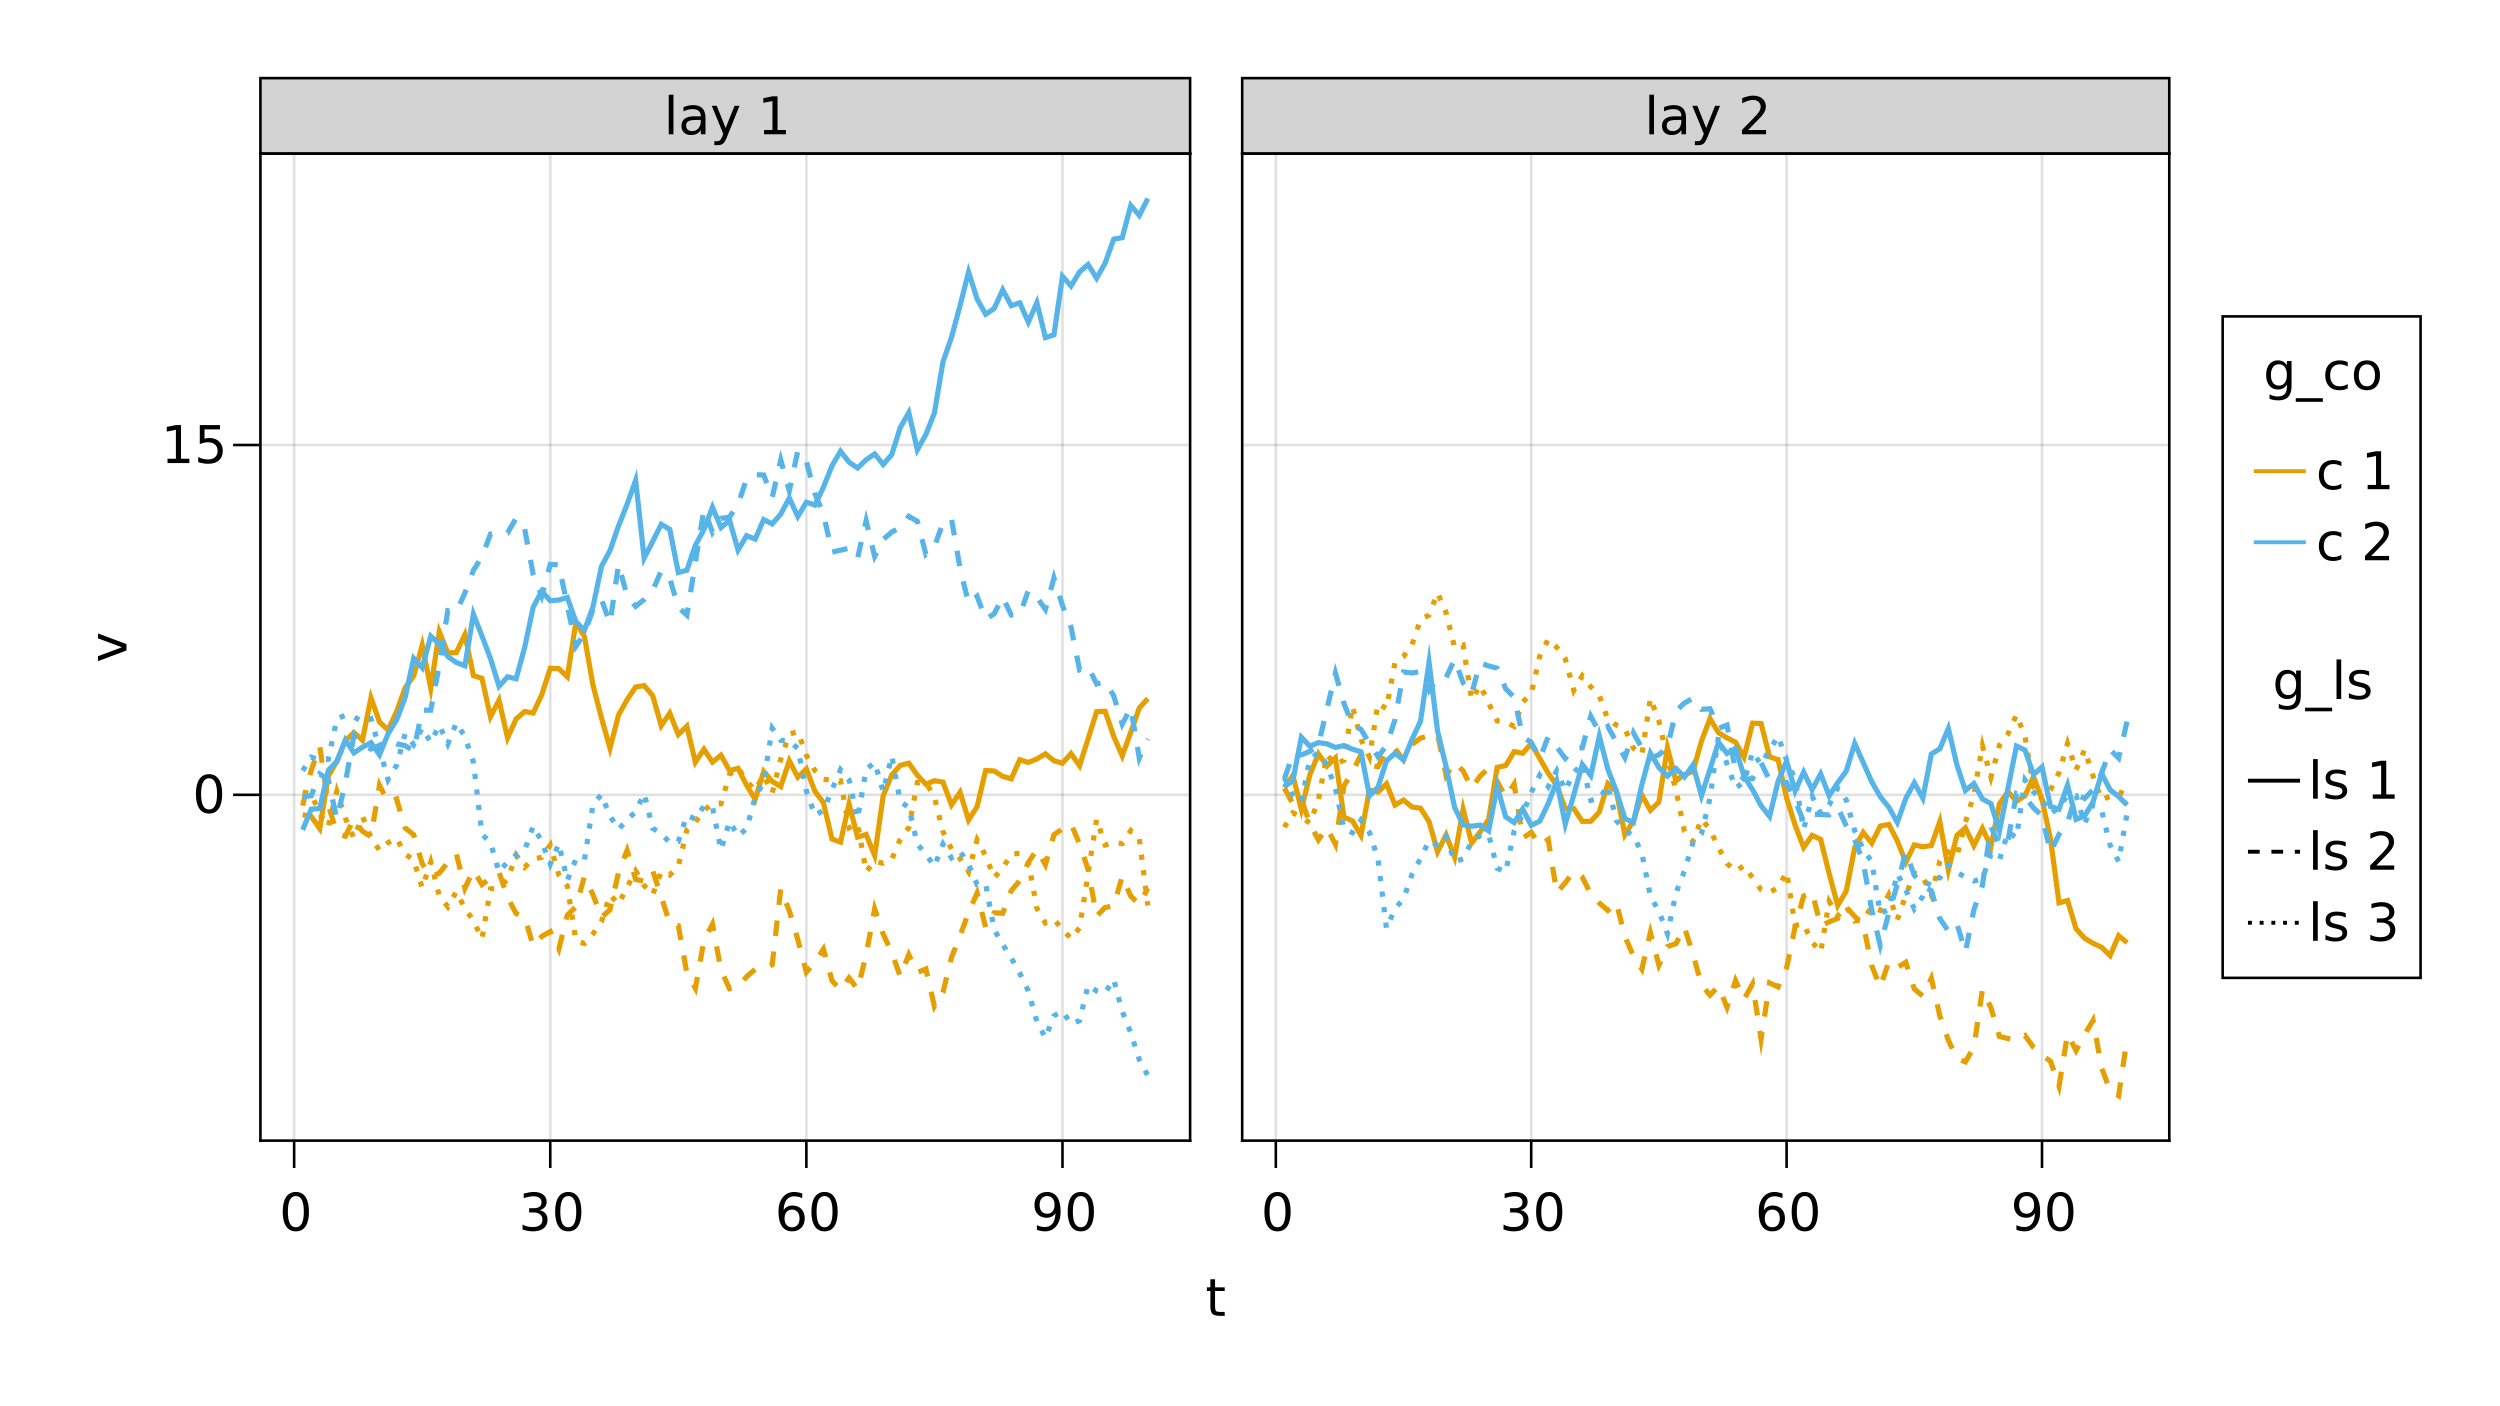 <?xml version="1.0" encoding="UTF-8"?>
<svg xmlns="http://www.w3.org/2000/svg" xmlns:xlink="http://www.w3.org/1999/xlink" width="960pt" height="540pt" viewBox="0 0 960 540" version="1.1">
<defs>
<g>
<symbol overflow="visible" id="glyph0-0">
<path style="stroke:none;" d="M 1 3.531 L 1 -14.109 L 11 -14.109 L 11 3.531 Z M 2.125 2.422 L 9.891 2.422 L 9.891 -12.984 L 2.125 -12.984 Z M 2.125 2.422 "/>
</symbol>
<symbol overflow="visible" id="glyph0-1">
<path style="stroke:none;" d="M 6.359 -13.281 C 5.336 -13.281 4.57 -12.781 4.062 -11.781 C 3.551 -10.781 3.297 -9.281 3.297 -7.281 C 3.297 -5.281 3.551 -3.781 4.062 -2.781 C 4.57 -1.781 5.336 -1.281 6.359 -1.281 C 7.379 -1.281 8.145 -1.781 8.656 -2.781 C 9.164 -3.781 9.422 -5.281 9.422 -7.281 C 9.422 -9.281 9.164 -10.781 8.656 -11.781 C 8.145 -12.781 7.379 -13.281 6.359 -13.281 Z M 6.359 -14.844 C 7.992 -14.844 9.238 -14.195 10.094 -12.906 C 10.957 -11.613 11.391 -9.738 11.391 -7.281 C 11.391 -4.82 10.957 -2.945 10.094 -1.656 C 9.238 -0.363 7.992 0.281 6.359 0.281 C 4.723 0.281 3.473 -0.363 2.609 -1.656 C 1.742 -2.945 1.312 -4.82 1.312 -7.281 C 1.312 -9.738 1.742 -11.613 2.609 -12.906 C 3.473 -14.195 4.723 -14.844 6.359 -14.844 Z M 6.359 -14.844 "/>
</symbol>
<symbol overflow="visible" id="glyph0-2">
<path style="stroke:none;" d="M 8.109 -7.859 C 9.055 -7.66 9.797 -7.238 10.328 -6.594 C 10.859 -5.957 11.125 -5.172 11.125 -4.234 C 11.125 -2.797 10.629 -1.68 9.641 -0.891 C 8.648 -0.109 7.242 0.281 5.422 0.281 C 4.805 0.281 4.176 0.219 3.531 0.094 C 2.883 -0.02 2.219 -0.195 1.531 -0.438 L 1.531 -2.344 C 2.07 -2.02 2.664 -1.773 3.312 -1.609 C 3.969 -1.453 4.648 -1.375 5.359 -1.375 C 6.598 -1.375 7.539 -1.617 8.188 -2.109 C 8.832 -2.598 9.156 -3.305 9.156 -4.234 C 9.156 -5.098 8.852 -5.77 8.25 -6.25 C 7.656 -6.738 6.82 -6.984 5.75 -6.984 L 4.047 -6.984 L 4.047 -8.609 L 5.828 -8.609 C 6.797 -8.609 7.535 -8.801 8.047 -9.188 C 8.555 -9.57 8.812 -10.129 8.812 -10.859 C 8.812 -11.609 8.547 -12.18 8.016 -12.578 C 7.492 -12.984 6.738 -13.188 5.75 -13.188 C 5.207 -13.188 4.625 -13.125 4 -13 C 3.383 -12.883 2.707 -12.707 1.969 -12.469 L 1.969 -14.219 C 2.719 -14.426 3.414 -14.582 4.062 -14.688 C 4.719 -14.789 5.336 -14.844 5.922 -14.844 C 7.422 -14.844 8.602 -14.5 9.469 -13.812 C 10.344 -13.133 10.781 -12.219 10.781 -11.062 C 10.781 -10.258 10.547 -9.578 10.078 -9.016 C 9.617 -8.461 8.961 -8.078 8.109 -7.859 Z M 8.109 -7.859 "/>
</symbol>
<symbol overflow="visible" id="glyph0-3">
<path style="stroke:none;" d="M 6.609 -8.078 C 5.723 -8.078 5.02 -7.773 4.5 -7.172 C 3.977 -6.566 3.719 -5.734 3.719 -4.672 C 3.719 -3.629 3.977 -2.801 4.5 -2.188 C 5.02 -1.582 5.723 -1.281 6.609 -1.281 C 7.492 -1.281 8.191 -1.582 8.703 -2.188 C 9.223 -2.801 9.484 -3.629 9.484 -4.672 C 9.484 -5.734 9.223 -6.566 8.703 -7.172 C 8.191 -7.773 7.492 -8.078 6.609 -8.078 Z M 10.516 -14.266 L 10.516 -12.469 C 10.023 -12.695 9.523 -12.875 9.016 -13 C 8.516 -13.125 8.016 -13.188 7.516 -13.188 C 6.211 -13.188 5.219 -12.742 4.531 -11.859 C 3.844 -10.984 3.453 -9.656 3.359 -7.875 C 3.742 -8.445 4.223 -8.883 4.797 -9.188 C 5.379 -9.488 6.02 -9.641 6.719 -9.641 C 8.188 -9.641 9.344 -9.191 10.188 -8.297 C 11.039 -7.41 11.469 -6.203 11.469 -4.672 C 11.469 -3.18 11.023 -1.984 10.141 -1.078 C 9.254 -0.172 8.078 0.281 6.609 0.281 C 4.922 0.281 3.629 -0.363 2.734 -1.656 C 1.836 -2.945 1.391 -4.82 1.391 -7.281 C 1.391 -9.582 1.938 -11.414 3.031 -12.781 C 4.125 -14.156 5.594 -14.844 7.438 -14.844 C 7.938 -14.844 8.438 -14.789 8.938 -14.688 C 9.445 -14.594 9.973 -14.453 10.516 -14.266 Z M 10.516 -14.266 "/>
</symbol>
<symbol overflow="visible" id="glyph0-4">
<path style="stroke:none;" d="M 2.203 -0.297 L 2.203 -2.094 C 2.691 -1.863 3.191 -1.688 3.703 -1.562 C 4.211 -1.438 4.711 -1.375 5.203 -1.375 C 6.504 -1.375 7.492 -1.812 8.172 -2.688 C 8.859 -3.562 9.254 -4.895 9.359 -6.688 C 8.984 -6.125 8.504 -5.691 7.922 -5.391 C 7.336 -5.086 6.695 -4.938 6 -4.938 C 4.539 -4.938 3.383 -5.379 2.531 -6.266 C 1.688 -7.148 1.266 -8.359 1.266 -9.891 C 1.266 -11.379 1.707 -12.578 2.594 -13.484 C 3.477 -14.391 4.656 -14.844 6.125 -14.844 C 7.812 -14.844 9.098 -14.195 9.984 -12.906 C 10.867 -11.613 11.312 -9.738 11.312 -7.281 C 11.312 -4.977 10.766 -3.141 9.672 -1.766 C 8.586 -0.398 7.125 0.281 5.281 0.281 C 4.789 0.281 4.289 0.227 3.781 0.125 C 3.27 0.031 2.742 -0.109 2.203 -0.297 Z M 6.125 -6.484 C 7.008 -6.484 7.707 -6.785 8.219 -7.391 C 8.738 -7.992 9 -8.828 9 -9.891 C 9 -10.93 8.738 -11.754 8.219 -12.359 C 7.707 -12.973 7.008 -13.281 6.125 -13.281 C 5.238 -13.281 4.535 -12.973 4.016 -12.359 C 3.504 -11.754 3.25 -10.93 3.25 -9.891 C 3.25 -8.828 3.504 -7.992 4.016 -7.391 C 4.535 -6.785 5.238 -6.484 6.125 -6.484 Z M 6.125 -6.484 "/>
</symbol>
<symbol overflow="visible" id="glyph0-5">
<path style="stroke:none;" d="M 2.484 -1.656 L 5.703 -1.656 L 5.703 -12.781 L 2.203 -12.078 L 2.203 -13.875 L 5.688 -14.578 L 7.656 -14.578 L 7.656 -1.656 L 10.875 -1.656 L 10.875 0 L 2.484 0 Z M 2.484 -1.656 "/>
</symbol>
<symbol overflow="visible" id="glyph0-6">
<path style="stroke:none;" d="M 2.156 -14.578 L 9.906 -14.578 L 9.906 -12.922 L 3.969 -12.922 L 3.969 -9.344 C 4.25 -9.445 4.531 -9.52 4.812 -9.562 C 5.102 -9.613 5.395 -9.641 5.688 -9.641 C 7.312 -9.641 8.598 -9.191 9.547 -8.297 C 10.504 -7.41 10.984 -6.203 10.984 -4.672 C 10.984 -3.109 10.492 -1.891 9.516 -1.016 C 8.535 -0.148 7.156 0.281 5.375 0.281 C 4.77 0.281 4.148 0.227 3.516 0.125 C 2.879 0.02 2.223 -0.133 1.547 -0.344 L 1.547 -2.328 C 2.129 -2.004 2.734 -1.766 3.359 -1.609 C 3.984 -1.453 4.645 -1.375 5.344 -1.375 C 6.469 -1.375 7.359 -1.672 8.016 -2.266 C 8.672 -2.859 9 -3.66 9 -4.672 C 9 -5.691 8.672 -6.5 8.016 -7.094 C 7.359 -7.688 6.469 -7.984 5.344 -7.984 C 4.812 -7.984 4.285 -7.922 3.766 -7.797 C 3.242 -7.68 2.707 -7.5 2.156 -7.25 Z M 2.156 -14.578 "/>
</symbol>
<symbol overflow="visible" id="glyph0-7">
<path style="stroke:none;" d="M 1.891 -15.203 L 3.688 -15.203 L 3.688 0 L 1.891 0 Z M 1.891 -15.203 "/>
</symbol>
<symbol overflow="visible" id="glyph0-8">
<path style="stroke:none;" d="M 6.859 -5.5 C 5.398 -5.5 4.391 -5.332 3.828 -5 C 3.273 -4.664 3 -4.098 3 -3.297 C 3 -2.66 3.207 -2.156 3.625 -1.781 C 4.051 -1.406 4.625 -1.219 5.344 -1.219 C 6.344 -1.219 7.141 -1.57 7.734 -2.281 C 8.336 -2.988 8.641 -3.926 8.641 -5.094 L 8.641 -5.5 Z M 10.438 -6.234 L 10.438 0 L 8.641 0 L 8.641 -1.656 C 8.234 -1 7.723 -0.508 7.109 -0.188 C 6.492 0.125 5.742 0.281 4.859 0.281 C 3.742 0.281 2.852 -0.031 2.188 -0.656 C 1.531 -1.289 1.203 -2.133 1.203 -3.188 C 1.203 -4.414 1.613 -5.344 2.438 -5.969 C 3.258 -6.594 4.488 -6.906 6.125 -6.906 L 8.641 -6.906 L 8.641 -7.078 C 8.641 -7.91 8.367 -8.551 7.828 -9 C 7.285 -9.445 6.52 -9.672 5.531 -9.672 C 4.906 -9.672 4.297 -9.598 3.703 -9.453 C 3.117 -9.305 2.551 -9.082 2 -8.781 L 2 -10.438 C 2.656 -10.695 3.289 -10.891 3.906 -11.016 C 4.531 -11.141 5.133 -11.203 5.719 -11.203 C 7.301 -11.203 8.484 -10.789 9.266 -9.969 C 10.047 -9.145 10.438 -7.898 10.438 -6.234 Z M 10.438 -6.234 "/>
</symbol>
<symbol overflow="visible" id="glyph0-9">
<path style="stroke:none;" d="M 6.438 1.016 C 5.926 2.316 5.43 3.164 4.953 3.562 C 4.473 3.957 3.828 4.156 3.016 4.156 L 1.578 4.156 L 1.578 2.656 L 2.641 2.656 C 3.129 2.656 3.508 2.535 3.781 2.297 C 4.062 2.066 4.367 1.516 4.703 0.641 L 5.016 -0.172 L 0.594 -10.938 L 2.5 -10.938 L 5.922 -2.391 L 9.344 -10.938 L 11.234 -10.938 Z M 6.438 1.016 "/>
</symbol>
<symbol overflow="visible" id="glyph0-10">
<path style="stroke:none;" d=""/>
</symbol>
<symbol overflow="visible" id="glyph0-11">
<path style="stroke:none;" d="M 3.844 -1.656 L 10.719 -1.656 L 10.719 0 L 1.469 0 L 1.469 -1.656 C 2.219 -2.438 3.238 -3.477 4.531 -4.781 C 5.82 -6.082 6.633 -6.926 6.969 -7.312 C 7.594 -8.02 8.031 -8.617 8.281 -9.109 C 8.531 -9.598 8.656 -10.082 8.656 -10.562 C 8.656 -11.332 8.383 -11.961 7.844 -12.453 C 7.301 -12.941 6.594 -13.188 5.719 -13.188 C 5.102 -13.188 4.453 -13.078 3.766 -12.859 C 3.078 -12.648 2.344 -12.328 1.562 -11.891 L 1.562 -13.875 C 2.352 -14.195 3.094 -14.438 3.781 -14.594 C 4.477 -14.758 5.113 -14.844 5.688 -14.844 C 7.195 -14.844 8.398 -14.461 9.297 -13.703 C 10.191 -12.953 10.641 -11.945 10.641 -10.688 C 10.641 -10.082 10.523 -9.508 10.297 -8.969 C 10.078 -8.438 9.672 -7.805 9.078 -7.078 C 8.922 -6.891 8.406 -6.344 7.531 -5.438 C 6.656 -4.539 5.426 -3.281 3.844 -1.656 Z M 3.844 -1.656 "/>
</symbol>
<symbol overflow="visible" id="glyph0-12">
<path style="stroke:none;" d="M 3.656 -14.047 L 3.656 -10.938 L 7.359 -10.938 L 7.359 -9.547 L 3.656 -9.547 L 3.656 -3.609 C 3.656 -2.711 3.773 -2.133 4.016 -1.875 C 4.266 -1.625 4.766 -1.5 5.516 -1.5 L 7.359 -1.5 L 7.359 0 L 5.516 0 C 4.129 0 3.172 -0.254 2.641 -0.766 C 2.117 -1.285 1.859 -2.234 1.859 -3.609 L 1.859 -9.547 L 0.531 -9.547 L 0.531 -10.938 L 1.859 -10.938 L 1.859 -14.047 Z M 3.656 -14.047 "/>
</symbol>
<symbol overflow="visible" id="glyph0-13">
<path style="stroke:none;" d="M 9.078 -5.594 C 9.078 -6.895 8.805 -7.906 8.266 -8.625 C 7.734 -9.344 6.984 -9.703 6.016 -9.703 C 5.055 -9.703 4.305 -9.344 3.766 -8.625 C 3.223 -7.906 2.953 -6.895 2.953 -5.594 C 2.953 -4.301 3.223 -3.297 3.766 -2.578 C 4.305 -1.859 5.055 -1.5 6.016 -1.5 C 6.984 -1.5 7.734 -1.859 8.266 -2.578 C 8.805 -3.297 9.078 -4.301 9.078 -5.594 Z M 10.875 -1.359 C 10.875 0.504 10.461 1.891 9.641 2.797 C 8.816 3.703 7.551 4.156 5.844 4.156 C 5.207 4.156 4.609 4.109 4.047 4.016 C 3.492 3.922 2.953 3.773 2.422 3.578 L 2.422 1.844 C 2.953 2.125 3.473 2.332 3.984 2.469 C 4.492 2.602 5.02 2.672 5.562 2.672 C 6.738 2.672 7.617 2.363 8.203 1.75 C 8.785 1.133 9.078 0.207 9.078 -1.031 L 9.078 -1.922 C 8.711 -1.273 8.238 -0.789 7.656 -0.469 C 7.07 -0.156 6.379 0 5.578 0 C 4.234 0 3.148 -0.508 2.328 -1.531 C 1.516 -2.551 1.109 -3.906 1.109 -5.594 C 1.109 -7.289 1.516 -8.648 2.328 -9.672 C 3.148 -10.691 4.234 -11.203 5.578 -11.203 C 6.379 -11.203 7.07 -11.039 7.656 -10.719 C 8.238 -10.406 8.711 -9.926 9.078 -9.281 L 9.078 -10.938 L 10.875 -10.938 Z M 10.875 -1.359 "/>
</symbol>
<symbol overflow="visible" id="glyph0-14">
<path style="stroke:none;" d="M 10.203 3.328 L 10.203 4.719 L -0.203 4.719 L -0.203 3.328 Z M 10.203 3.328 "/>
</symbol>
<symbol overflow="visible" id="glyph0-15">
<path style="stroke:none;" d="M 9.75 -10.516 L 9.75 -8.844 C 9.25 -9.125 8.742 -9.332 8.234 -9.469 C 7.723 -9.602 7.207 -9.672 6.688 -9.672 C 5.52 -9.672 4.613 -9.301 3.969 -8.562 C 3.32 -7.832 3 -6.797 3 -5.453 C 3 -4.117 3.32 -3.082 3.969 -2.344 C 4.613 -1.602 5.52 -1.234 6.688 -1.234 C 7.207 -1.234 7.723 -1.301 8.234 -1.438 C 8.742 -1.582 9.25 -1.797 9.75 -2.078 L 9.75 -0.422 C 9.25 -0.18 8.727 -0.004 8.188 0.109 C 7.656 0.223 7.086 0.281 6.484 0.281 C 4.836 0.281 3.531 -0.234 2.562 -1.266 C 1.594 -2.305 1.109 -3.703 1.109 -5.453 C 1.109 -7.242 1.598 -8.648 2.578 -9.672 C 3.555 -10.691 4.898 -11.203 6.609 -11.203 C 7.16 -11.203 7.695 -11.145 8.219 -11.031 C 8.75 -10.914 9.258 -10.742 9.75 -10.516 Z M 9.75 -10.516 "/>
</symbol>
<symbol overflow="visible" id="glyph0-16">
<path style="stroke:none;" d="M 6.125 -9.672 C 5.156 -9.672 4.391 -9.297 3.828 -8.547 C 3.273 -7.797 3 -6.766 3 -5.453 C 3 -4.148 3.273 -3.117 3.828 -2.359 C 4.391 -1.609 5.156 -1.234 6.125 -1.234 C 7.082 -1.234 7.836 -1.609 8.391 -2.359 C 8.953 -3.117 9.234 -4.148 9.234 -5.453 C 9.234 -6.754 8.953 -7.781 8.391 -8.531 C 7.836 -9.289 7.082 -9.672 6.125 -9.672 Z M 6.125 -11.203 C 7.688 -11.203 8.91 -10.691 9.797 -9.672 C 10.691 -8.66 11.141 -7.254 11.141 -5.453 C 11.141 -3.672 10.691 -2.27 9.797 -1.25 C 8.91 -0.227 7.688 0.281 6.125 0.281 C 4.551 0.281 3.32 -0.227 2.438 -1.25 C 1.551 -2.27 1.109 -3.672 1.109 -5.453 C 1.109 -7.254 1.551 -8.66 2.438 -9.672 C 3.32 -10.691 4.551 -11.203 6.125 -11.203 Z M 6.125 -11.203 "/>
</symbol>
<symbol overflow="visible" id="glyph0-17">
<path style="stroke:none;" d="M 8.859 -10.609 L 8.859 -8.922 C 8.348 -9.18 7.816 -9.375 7.266 -9.5 C 6.723 -9.633 6.16 -9.703 5.578 -9.703 C 4.68 -9.703 4.008 -9.562 3.562 -9.281 C 3.125 -9.008 2.906 -8.602 2.906 -8.062 C 2.906 -7.645 3.062 -7.316 3.375 -7.078 C 3.695 -6.836 4.336 -6.609 5.297 -6.391 L 5.922 -6.266 C 7.191 -5.984 8.094 -5.594 8.625 -5.094 C 9.164 -4.602 9.438 -3.91 9.438 -3.016 C 9.438 -2.004 9.035 -1.203 8.234 -0.609 C 7.43 -0.016 6.328 0.281 4.922 0.281 C 4.336 0.281 3.727 0.223 3.094 0.109 C 2.457 -0.004 1.785 -0.176 1.078 -0.406 L 1.078 -2.25 C 1.742 -1.906 2.398 -1.645 3.047 -1.469 C 3.691 -1.301 4.332 -1.219 4.969 -1.219 C 5.812 -1.219 6.457 -1.363 6.906 -1.656 C 7.363 -1.945 7.594 -2.352 7.594 -2.875 C 7.594 -3.363 7.426 -3.738 7.094 -4 C 6.77 -4.258 6.051 -4.508 4.938 -4.75 L 4.312 -4.906 C 3.195 -5.133 2.391 -5.488 1.891 -5.969 C 1.398 -6.457 1.156 -7.129 1.156 -7.984 C 1.156 -9.004 1.52 -9.797 2.25 -10.359 C 2.977 -10.922 4.016 -11.203 5.359 -11.203 C 6.023 -11.203 6.648 -11.148 7.234 -11.047 C 7.816 -10.953 8.359 -10.805 8.859 -10.609 Z M 8.859 -10.609 "/>
</symbol>
<symbol overflow="visible" id="glyph1-0">
<path style="stroke:none;" d="M 3.531 -1 L -14.109 -1 L -14.109 -11 L 3.531 -11 Z M 2.422 -2.125 L 2.422 -9.891 L -12.984 -9.891 L -12.984 -2.125 Z M 2.422 -2.125 "/>
</symbol>
<symbol overflow="visible" id="glyph1-1">
<path style="stroke:none;" d="M -10.938 -0.594 L -10.938 -2.5 L -1.766 -5.922 L -10.938 -9.344 L -10.938 -11.234 L 0 -7.141 L 0 -4.703 Z M -10.938 -0.594 "/>
</symbol>
</g>
<clipPath id="clip1">
  <path d="M 100 210 L 457 210 L 457 357 L 100 357 Z M 100 210 "/>
</clipPath>
<clipPath id="clip2">
  <path d="M 100 258 L 457 258 L 457 415 L 100 415 Z M 100 258 "/>
</clipPath>
<clipPath id="clip3">
  <path d="M 100 252 L 457 252 L 457 391 L 100 391 Z M 100 252 "/>
</clipPath>
<clipPath id="clip4">
  <path d="M 100 59 L 457 59 L 457 347 L 100 347 Z M 100 59 "/>
</clipPath>
<clipPath id="clip5">
  <path d="M 100 144 L 457 144 L 457 343 L 100 343 Z M 100 144 "/>
</clipPath>
<clipPath id="clip6">
  <path d="M 100 246 L 457 246 L 457 438 L 100 438 Z M 100 246 "/>
</clipPath>
<clipPath id="clip7">
  <path d="M 477 247 L 833 247 L 833 396 L 477 396 Z M 477 247 "/>
</clipPath>
<clipPath id="clip8">
  <path d="M 477 253 L 833 253 L 833 438 L 477 438 Z M 477 253 "/>
</clipPath>
<clipPath id="clip9">
  <path d="M 477 199 L 833 199 L 833 394 L 477 394 Z M 477 199 "/>
</clipPath>
<clipPath id="clip10">
  <path d="M 477 226 L 833 226 L 833 348 L 477 348 Z M 477 226 "/>
</clipPath>
<clipPath id="clip11">
  <path d="M 477 224 L 833 224 L 833 394 L 477 394 Z M 477 224 "/>
</clipPath>
<clipPath id="clip12">
  <path d="M 477 254 L 833 254 L 833 387 L 477 387 Z M 477 254 "/>
</clipPath>
</defs>
<g id="surface17">
<rect x="0" y="0" width="960" height="540" style="fill:rgb(100%,100%,100%);fill-opacity:1;stroke:none;"/>
<path style=" stroke:none;fill-rule:nonzero;fill:rgb(100%,100%,100%);fill-opacity:1;" d="M 100 438 L 457 438 L 457 59 L 100 59 Z M 100 438 "/>
<path style=" stroke:none;fill-rule:nonzero;fill:rgb(100%,100%,100%);fill-opacity:1;" d="M 477 438 L 833 438 L 833 59 L 477 59 Z M 477 438 "/>
<path style="fill:none;stroke-width:1;stroke-linecap:butt;stroke-linejoin:miter;stroke:rgb(0%,0%,0%);stroke-opacity:0.12;stroke-miterlimit:10;" d="M 112.949 438 L 112.949 59 M 211.297 438 L 211.297 59 M 309.645 438 L 309.645 59 M 407.992 438 L 407.992 59 "/>
<path style="fill:none;stroke-width:1;stroke-linecap:butt;stroke-linejoin:miter;stroke:rgb(0%,0%,0%);stroke-opacity:0.12;stroke-miterlimit:10;" d="M 100 305.211 L 457 305.211 M 100 170.883 L 457 170.883 "/>
<path style="fill:none;stroke-width:1;stroke-linecap:butt;stroke-linejoin:miter;stroke:rgb(0%,0%,0%);stroke-opacity:0.12;stroke-miterlimit:10;" d="M 489.914 438 L 489.914 59 M 587.984 438 L 587.984 59 M 686.055 438 L 686.055 59 M 784.129 438 L 784.129 59 "/>
<path style="fill:none;stroke-width:1;stroke-linecap:butt;stroke-linejoin:miter;stroke:rgb(0%,0%,0%);stroke-opacity:0.12;stroke-miterlimit:10;" d="M 477 305.211 L 833 305.211 M 477 170.883 L 833 170.883 "/>
<g style="fill:rgb(0%,0%,0%);fill-opacity:1;">
  <use xlink:href="#glyph0-1" x="107.25" y="472.562"/>
</g>
<g style="fill:rgb(0%,0%,0%);fill-opacity:1;">
  <use xlink:href="#glyph0-2" x="199.133" y="472.562"/>
</g>
<g style="fill:rgb(0%,0%,0%);fill-opacity:1;">
  <use xlink:href="#glyph0-1" x="211.859" y="472.562"/>
</g>
<g style="fill:rgb(0%,0%,0%);fill-opacity:1;">
  <use xlink:href="#glyph0-3" x="297.543" y="472.562"/>
</g>
<g style="fill:rgb(0%,0%,0%);fill-opacity:1;">
  <use xlink:href="#glyph0-1" x="310.27" y="472.562"/>
</g>
<g style="fill:rgb(0%,0%,0%);fill-opacity:1;">
  <use xlink:href="#glyph0-4" x="395.961" y="472.562"/>
</g>
<g style="fill:rgb(0%,0%,0%);fill-opacity:1;">
  <use xlink:href="#glyph0-1" x="408.684" y="472.562"/>
</g>
<g style="fill:rgb(0%,0%,0%);fill-opacity:1;">
  <use xlink:href="#glyph0-1" x="73.922" y="312.133"/>
</g>
<g style="fill:rgb(0%,0%,0%);fill-opacity:1;">
  <use xlink:href="#glyph0-5" x="61.844" y="177.809"/>
</g>
<g style="fill:rgb(0%,0%,0%);fill-opacity:1;">
  <use xlink:href="#glyph0-6" x="74.566" y="177.809"/>
</g>
<g style="fill:rgb(0%,0%,0%);fill-opacity:1;">
  <use xlink:href="#glyph0-1" x="484.215" y="472.562"/>
</g>
<g style="fill:rgb(0%,0%,0%);fill-opacity:1;">
  <use xlink:href="#glyph0-2" x="575.82" y="472.562"/>
</g>
<g style="fill:rgb(0%,0%,0%);fill-opacity:1;">
  <use xlink:href="#glyph0-1" x="588.547" y="472.562"/>
</g>
<g style="fill:rgb(0%,0%,0%);fill-opacity:1;">
  <use xlink:href="#glyph0-3" x="673.957" y="472.562"/>
</g>
<g style="fill:rgb(0%,0%,0%);fill-opacity:1;">
  <use xlink:href="#glyph0-1" x="686.68" y="472.562"/>
</g>
<g style="fill:rgb(0%,0%,0%);fill-opacity:1;">
  <use xlink:href="#glyph0-4" x="772.098" y="472.562"/>
</g>
<g style="fill:rgb(0%,0%,0%);fill-opacity:1;">
  <use xlink:href="#glyph0-1" x="784.82" y="472.562"/>
</g>
<path style="fill-rule:nonzero;fill:rgb(82.745%,82.745%,82.745%);fill-opacity:1;stroke-width:1;stroke-linecap:butt;stroke-linejoin:miter;stroke:rgb(0%,0%,0%);stroke-opacity:1;stroke-miterlimit:10;" d="M 100 59 L 457 59 L 457 30 L 100 30 Z M 100 59 "/>
<g style="fill:rgb(0%,0%,0%);fill-opacity:1;">
  <use xlink:href="#glyph0-7" x="254.91" y="51.566"/>
</g>
<g style="fill:rgb(0%,0%,0%);fill-opacity:1;">
  <use xlink:href="#glyph0-8" x="260.465" y="51.566"/>
</g>
<g style="fill:rgb(0%,0%,0%);fill-opacity:1;">
  <use xlink:href="#glyph0-9" x="272.723" y="51.566"/>
</g>
<g style="fill:rgb(0%,0%,0%);fill-opacity:1;">
  <use xlink:href="#glyph0-10" x="284.559" y="51.566"/>
</g>
<g style="fill:rgb(0%,0%,0%);fill-opacity:1;">
  <use xlink:href="#glyph0-5" x="290.914" y="51.566"/>
</g>
<path style="fill-rule:nonzero;fill:rgb(82.745%,82.745%,82.745%);fill-opacity:1;stroke-width:1;stroke-linecap:butt;stroke-linejoin:miter;stroke:rgb(0%,0%,0%);stroke-opacity:1;stroke-miterlimit:10;" d="M 477 59 L 833 59 L 833 30 L 477 30 Z M 477 59 "/>
<g style="fill:rgb(0%,0%,0%);fill-opacity:1;">
  <use xlink:href="#glyph0-7" x="631.441" y="51.566"/>
</g>
<g style="fill:rgb(0%,0%,0%);fill-opacity:1;">
  <use xlink:href="#glyph0-8" x="637" y="51.566"/>
</g>
<g style="fill:rgb(0%,0%,0%);fill-opacity:1;">
  <use xlink:href="#glyph0-9" x="649.254" y="51.566"/>
</g>
<g style="fill:rgb(0%,0%,0%);fill-opacity:1;">
  <use xlink:href="#glyph0-10" x="661.09" y="51.566"/>
</g>
<g style="fill:rgb(0%,0%,0%);fill-opacity:1;">
  <use xlink:href="#glyph0-11" x="667.449" y="51.566"/>
</g>
<g style="fill:rgb(0%,0%,0%);fill-opacity:1;">
  <use xlink:href="#glyph0-12" x="462.926" y="505.281"/>
</g>
<g style="fill:rgb(0%,0%,0%);fill-opacity:1;">
  <use xlink:href="#glyph1-1" x="48.566" y="254.48"/>
</g>
<g clip-path="url(#clip1)" clip-rule="nonzero">
<path style="fill:none;stroke-width:2;stroke-linecap:butt;stroke-linejoin:miter;stroke:rgb(90.196%,62.353%,0%);stroke-opacity:1;stroke-miterlimit:10;" d="M 116.227 312.855 L 119.504 313.512 L 122.785 318.172 L 126.062 298 L 129.34 292.402 L 132.617 284.461 L 135.898 281.305 L 139.176 284.227 L 142.453 267.973 L 145.73 277.254 L 149.008 280.301 L 152.289 273.23 L 155.566 264.121 L 158.844 259.562 L 162.121 247.766 L 165.402 264.266 L 168.68 242.598 L 171.957 250.723 L 175.234 250.582 L 178.516 243.707 L 181.793 259.438 L 185.07 260.465 L 188.348 275.23 L 191.625 268.879 L 194.906 283.355 L 198.184 276.082 L 201.461 273.227 L 204.738 273.801 L 208.02 266.809 L 211.297 256.633 L 214.574 256.754 L 217.852 259.902 L 221.133 239.02 L 224.41 244.387 L 227.688 263.012 L 230.965 275.707 L 234.242 287.352 L 237.523 274.527 L 240.801 268.688 L 244.078 263.82 L 247.355 263.273 L 250.637 267.129 L 253.914 278.668 L 257.191 273.852 L 260.469 282.07 L 263.746 278.848 L 267.027 292.676 L 270.305 287.695 L 273.582 292.637 L 276.859 289.98 L 280.141 295.918 L 283.418 295.035 L 286.695 301.57 L 289.973 306.941 L 293.254 296.238 L 296.531 300.051 L 299.809 302.016 L 303.086 292.141 L 306.363 298.43 L 309.645 295.262 L 312.922 303.852 L 316.199 308.254 L 319.477 322.184 L 322.758 323.375 L 326.035 308.707 L 329.312 321.438 L 332.59 320.434 L 335.871 328.547 L 339.148 305.551 L 342.426 297.57 L 345.703 293.895 L 348.98 293.055 L 352.262 297.672 L 355.539 301.156 L 358.816 299.793 L 362.094 300.312 L 365.375 309.102 L 368.652 304.238 L 371.93 314.891 L 375.207 309.754 L 378.484 295.879 L 381.766 296.055 L 385.043 298.125 L 388.32 299.051 L 391.598 291.742 L 394.879 292.762 L 398.156 291.441 L 401.434 289.469 L 404.711 292.141 L 407.992 293.07 L 411.27 289.375 L 414.547 294.02 L 417.824 283.711 L 421.102 273.309 L 424.383 273.152 L 427.66 282.77 L 430.938 290.238 L 434.215 281.172 L 437.496 271.844 L 440.773 268.25 "/>
</g>
<g clip-path="url(#clip2)" clip-rule="nonzero">
<path style="fill:none;stroke-width:2;stroke-linecap:butt;stroke-linejoin:miter;stroke:rgb(90.196%,62.353%,0%);stroke-opacity:1;stroke-dasharray:6,6;stroke-miterlimit:10;" d="M 116.227 309.344 L 119.504 295.777 L 122.785 286.633 L 126.062 309.09 L 129.34 319.984 L 132.617 321.082 L 135.898 314.488 L 139.176 319.191 L 142.453 321.258 L 145.73 301.523 L 149.008 308.094 L 152.289 306.824 L 155.566 317.93 L 158.844 320.539 L 162.121 331.645 L 165.402 336.535 L 168.68 335.34 L 171.957 331.137 L 175.234 327.836 L 178.516 341.09 L 181.793 334.09 L 185.07 339.672 L 188.348 337.141 L 191.625 334.934 L 194.906 344.578 L 198.184 350.793 L 201.461 352.035 L 204.738 363.246 L 208.02 359.586 L 211.297 357.723 L 214.574 364.484 L 217.852 351.391 L 221.133 348.219 L 224.41 336.609 L 227.688 343.539 L 230.965 352.195 L 234.242 349.348 L 237.523 335.004 L 240.801 326.555 L 244.078 337.684 L 247.355 338.402 L 250.637 334.301 L 253.914 344.352 L 257.191 354.613 L 260.469 355.441 L 263.746 373.648 L 267.027 379.504 L 270.305 361.242 L 273.582 354.859 L 276.859 372.527 L 280.141 379.691 L 283.418 379.066 L 286.695 375.027 L 289.973 372.266 L 293.254 371.957 L 296.531 370.449 L 299.809 341.352 L 303.086 349.75 L 306.363 360.805 L 309.645 373.324 L 312.922 369.406 L 316.199 364.434 L 319.477 376.52 L 322.758 380.199 L 326.035 375.496 L 329.312 379.875 L 332.59 366.719 L 335.871 349.008 L 339.148 358.723 L 342.426 365.699 L 345.703 374.992 L 348.98 366.566 L 352.262 373.473 L 355.539 372.082 L 358.816 386.465 L 362.094 381.105 L 365.375 367.609 L 368.652 359.414 L 371.93 350.391 L 375.207 342.926 L 378.484 356.113 L 381.766 350.508 L 385.043 350.691 L 388.32 342.027 L 391.598 338.125 L 394.879 331.199 L 398.156 326.184 L 401.434 332.059 L 404.711 320.543 L 407.992 318.277 L 411.27 316.352 L 414.547 324.066 L 417.824 333.863 L 421.102 351.789 L 424.383 348.477 L 427.66 347.887 L 430.938 336.59 L 434.215 344.117 L 437.496 347.391 L 440.773 341.113 "/>
</g>
<g clip-path="url(#clip3)" clip-rule="nonzero">
<path style="fill:none;stroke-width:2;stroke-linecap:butt;stroke-linejoin:miter;stroke:rgb(90.196%,62.353%,0%);stroke-opacity:1;stroke-dasharray:2,4;stroke-miterlimit:10;" d="M 116.227 304.188 L 119.504 304.824 L 122.785 312.539 L 126.062 317.355 L 129.34 303.871 L 132.617 314.137 L 135.898 321.871 L 139.176 313.461 L 142.453 321.473 L 145.73 326.574 L 149.008 323.605 L 152.289 321.887 L 155.566 327.957 L 158.844 330.199 L 162.121 340.973 L 165.402 330.988 L 168.68 343.953 L 171.957 348.184 L 175.234 342.379 L 178.516 348.848 L 181.793 353.504 L 185.07 360.5 L 188.348 341.352 L 191.625 340.906 L 194.906 337.715 L 198.184 328.379 L 201.461 333.004 L 204.738 329.934 L 208.02 329.188 L 211.297 324.516 L 214.574 335.93 L 217.852 340.234 L 221.133 361.094 L 224.41 362.289 L 227.688 358.633 L 230.965 353.875 L 234.242 343.641 L 237.523 347.184 L 240.801 340.695 L 244.078 334.402 L 247.355 340.062 L 250.637 343.578 L 253.914 334.738 L 257.191 335.992 L 260.469 332.574 L 263.746 318.777 L 267.027 315.668 L 270.305 311.199 L 273.582 308.594 L 276.859 308.625 L 280.141 297.449 L 283.418 294.809 L 286.695 299.91 L 289.973 303.461 L 293.254 297.684 L 296.531 304.531 L 299.809 291.484 L 303.086 281.875 L 306.363 280.934 L 309.645 290.094 L 312.922 295.863 L 316.199 299.262 L 319.477 299.617 L 322.758 299.832 L 326.035 317.867 L 329.312 316.25 L 332.59 334.766 L 335.871 330.715 L 339.148 331.508 L 342.426 330 L 345.703 322.258 L 348.98 317.781 L 352.262 300.52 L 355.539 300.383 L 358.816 306.199 L 362.094 319.293 L 365.375 326.062 L 368.652 329.684 L 371.93 334.77 L 375.207 322.539 L 378.484 328.645 L 381.766 337 L 385.043 333.453 L 388.32 327.848 L 391.598 327.758 L 394.879 330.922 L 398.156 348.789 L 401.434 354.441 L 404.711 353.129 L 407.992 356.746 L 411.27 360.461 L 414.547 356.246 L 417.824 335.508 L 421.102 314.582 L 424.383 324.484 L 427.66 323.602 L 430.938 323.914 L 434.215 318.961 L 437.496 322.078 L 440.773 347.723 "/>
</g>
<g clip-path="url(#clip4)" clip-rule="nonzero">
<path style="fill:none;stroke-width:2;stroke-linecap:butt;stroke-linejoin:miter;stroke:rgb(33.725%,70.588%,91.373%);stroke-opacity:1;stroke-miterlimit:10;" d="M 116.227 318.672 L 119.504 310.73 L 122.785 310.48 L 126.062 295.777 L 129.34 292.43 L 132.617 284.145 L 135.898 289.098 L 139.176 286.914 L 142.453 285.188 L 145.73 289.855 L 149.008 281.789 L 152.289 276.434 L 155.566 267.863 L 158.844 252.809 L 162.121 256.438 L 165.402 244.277 L 168.68 247.402 L 171.957 252.09 L 175.234 254.406 L 178.516 255.656 L 181.793 235.836 L 185.07 244.223 L 188.348 252.879 L 191.625 263.547 L 194.906 259.902 L 198.184 260.656 L 201.461 248.633 L 204.738 233.172 L 208.02 226.98 L 211.297 230.664 L 214.574 230.422 L 217.852 229.426 L 221.133 238.707 L 224.41 242.035 L 227.688 233.07 L 230.965 217.5 L 234.242 211.387 L 237.523 201.926 L 240.801 193.664 L 244.078 184.402 L 247.355 214.301 L 250.637 207.91 L 253.914 201.34 L 257.191 203.281 L 260.469 219.844 L 263.746 218.984 L 267.027 209.379 L 270.305 203.363 L 273.582 194.77 L 276.859 202.57 L 280.141 199.805 L 283.418 211.238 L 286.695 205.695 L 289.973 207.031 L 293.254 199.523 L 296.531 201.188 L 299.809 197.402 L 303.086 191.223 L 306.363 198.355 L 309.645 192.855 L 312.922 193.953 L 316.199 187.094 L 319.477 178.859 L 322.758 173.281 L 326.035 177.477 L 329.312 179.707 L 332.59 176.551 L 335.871 174.312 L 339.148 178.352 L 342.426 174.57 L 345.703 164.184 L 348.98 158.465 L 352.262 172.711 L 355.539 166.844 L 358.816 158.578 L 362.094 138.988 L 365.375 129.492 L 368.652 117.387 L 371.93 104.453 L 375.207 114.816 L 378.484 120.668 L 381.766 118.457 L 385.043 111.285 L 388.32 117.379 L 391.598 116.301 L 394.879 123.703 L 398.156 116.215 L 401.434 129.613 L 404.711 128.578 L 407.992 106.102 L 411.27 109.844 L 414.547 104.402 L 417.824 101.574 L 421.102 106.824 L 424.383 101.008 L 427.66 91.832 L 430.938 91.254 L 434.215 78.895 L 437.496 82.734 L 440.773 76.227 "/>
</g>
<g clip-path="url(#clip5)" clip-rule="nonzero">
<path style="fill:none;stroke-width:2;stroke-linecap:butt;stroke-linejoin:miter;stroke:rgb(33.725%,70.588%,91.373%);stroke-opacity:1;stroke-dasharray:6,6;stroke-miterlimit:10;" d="M 116.227 305.91 L 119.504 305.559 L 122.785 297.211 L 126.062 299.312 L 129.34 314.496 L 132.617 300.543 L 135.898 282.438 L 139.176 286.457 L 142.453 287.633 L 145.73 286.223 L 149.008 284.133 L 152.289 285.641 L 155.566 286.32 L 158.844 288.367 L 162.121 272.738 L 165.402 272.695 L 168.68 255.441 L 171.957 234.5 L 175.234 234.977 L 178.516 227.699 L 181.793 218.969 L 185.07 213.797 L 188.348 205.082 L 191.625 205.016 L 194.906 204.664 L 198.184 198.949 L 201.461 203.043 L 204.738 220.523 L 208.02 228.844 L 211.297 216.734 L 214.574 216.863 L 217.852 232.473 L 221.133 248.199 L 224.41 243.34 L 227.688 234.133 L 230.965 230.172 L 234.242 239.336 L 237.523 216.703 L 240.801 228.777 L 244.078 232.832 L 247.355 230.238 L 250.637 226.75 L 253.914 219.199 L 257.191 222.113 L 260.469 233.168 L 263.746 236.199 L 267.027 215.953 L 270.305 195.418 L 273.582 204.387 L 276.859 199.09 L 280.141 198.574 L 283.418 193.648 L 286.695 183.852 L 289.973 182.289 L 293.254 182.398 L 296.531 190.961 L 299.809 176.648 L 303.086 188.488 L 306.363 173.18 L 309.645 177.18 L 312.922 189.492 L 316.199 197.352 L 319.477 212.023 L 322.758 211.281 L 326.035 210.516 L 329.312 214.289 L 332.59 199.961 L 335.871 213.637 L 339.148 207.164 L 342.426 204.305 L 345.703 202.559 L 348.98 198.285 L 352.262 200.148 L 355.539 212.84 L 358.816 209.852 L 362.094 200.887 L 365.375 199.277 L 368.652 218.176 L 371.93 231.727 L 375.207 228.953 L 378.484 237.797 L 381.766 235.703 L 385.043 229.281 L 388.32 236.176 L 391.598 236.062 L 394.879 226.695 L 398.156 229.367 L 401.434 234 L 404.711 221.922 L 407.992 232.547 L 411.27 240.805 L 414.547 257.176 L 417.824 255.945 L 421.102 262.629 L 424.383 261.73 L 427.66 267.172 L 430.938 278.059 L 434.215 271.754 L 437.496 291.102 L 440.773 283.758 "/>
</g>
<g clip-path="url(#clip6)" clip-rule="nonzero">
<path style="fill:none;stroke-width:2;stroke-linecap:butt;stroke-linejoin:miter;stroke:rgb(33.725%,70.588%,91.373%);stroke-opacity:1;stroke-dasharray:2,4;stroke-miterlimit:10;" d="M 116.227 295.973 L 119.504 290.754 L 122.785 291.855 L 126.062 291.551 L 129.34 276.031 L 132.617 274.648 L 135.898 275.281 L 139.176 277.051 L 142.453 276 L 145.73 287.445 L 149.008 299.391 L 152.289 293.883 L 155.566 281.742 L 158.844 285.891 L 162.121 279.551 L 165.402 285.031 L 168.68 278.469 L 171.957 285.703 L 175.234 277.613 L 178.516 282.879 L 181.793 292.629 L 185.07 320.375 L 188.348 323.594 L 191.625 334.863 L 194.906 330.922 L 198.184 328.312 L 201.461 326.562 L 204.738 317.207 L 208.02 323.09 L 211.297 331.828 L 214.574 323.992 L 217.852 338.059 L 221.133 329.996 L 224.41 330.383 L 227.688 308.98 L 230.965 305.094 L 234.242 313.359 L 237.523 318.438 L 240.801 314.793 L 244.078 311.695 L 247.355 304.715 L 250.637 318.074 L 253.914 320.082 L 257.191 323.574 L 260.469 323.137 L 263.746 313.121 L 267.027 314.477 L 270.305 309.543 L 273.582 309.84 L 276.859 326.398 L 280.141 315.402 L 283.418 321.035 L 286.695 318.195 L 289.973 306.27 L 293.254 300.23 L 296.531 279.629 L 299.809 284.285 L 303.086 284.516 L 306.363 287.379 L 309.645 303.652 L 312.922 313.121 L 316.199 311.188 L 319.477 303.297 L 322.758 295.566 L 326.035 299.484 L 329.312 314.312 L 332.59 295.434 L 335.871 292.773 L 339.148 303.988 L 342.426 290.277 L 345.703 307.828 L 348.98 310.023 L 352.262 324.148 L 355.539 327.996 L 358.816 332.645 L 362.094 324.152 L 365.375 329.41 L 368.652 326.895 L 371.93 331.809 L 375.207 339.652 L 378.484 339.406 L 381.766 357.02 L 385.043 362.652 L 388.32 367.852 L 391.598 373.719 L 394.879 380.559 L 398.156 392.285 L 401.434 398.57 L 404.711 390.078 L 407.992 388.25 L 411.27 393.207 L 414.547 391.898 L 417.824 378.332 L 421.102 380.539 L 424.383 381.246 L 427.66 376.094 L 430.938 388.324 L 434.215 396.605 L 437.496 406.906 L 440.773 413.039 "/>
</g>
<g clip-path="url(#clip7)" clip-rule="nonzero">
<path style="fill:none;stroke-width:2;stroke-linecap:butt;stroke-linejoin:miter;stroke:rgb(90.196%,62.353%,0%);stroke-opacity:1;stroke-miterlimit:10;" d="M 493.184 302.414 L 496.449 297.75 L 499.719 310.855 L 502.988 297.539 L 506.258 289.488 L 509.527 294.145 L 512.797 291.012 L 516.066 313.801 L 519.336 315.207 L 522.602 320.793 L 525.871 303.32 L 529.141 304.137 L 532.41 300.957 L 535.68 309.129 L 538.949 307.219 L 542.219 309.887 L 545.488 310.355 L 548.754 315.488 L 552.023 327.086 L 555.293 320.59 L 558.562 329.188 L 561.832 310.727 L 565.102 323.688 L 568.371 319.445 L 571.641 314.613 L 574.906 294.672 L 578.176 293.98 L 581.445 288.621 L 584.715 289.266 L 587.984 285.523 L 591.254 291.238 L 594.523 296.93 L 597.793 301.625 L 601.062 310.52 L 604.328 310.465 L 607.598 315.402 L 610.867 315.371 L 614.137 311.797 L 617.406 300.926 L 620.676 303.906 L 623.945 320.574 L 627.215 315.254 L 630.48 305.293 L 633.75 311.16 L 637.02 307.961 L 640.289 287.062 L 643.559 299.848 L 646.828 297.465 L 650.098 296.25 L 653.367 284.566 L 656.633 275.934 L 659.902 281.344 L 663.172 283.332 L 666.441 285.02 L 669.711 290.762 L 672.98 277.695 L 676.25 277.832 L 679.52 290.602 L 682.785 291.699 L 686.055 306.375 L 689.324 316.883 L 692.594 325.41 L 695.863 320.77 L 699.133 322.328 L 702.402 335.48 L 705.672 347.703 L 708.938 342.215 L 712.207 325.469 L 715.477 319.652 L 718.746 323.777 L 722.016 317.211 L 725.285 316.574 L 728.555 322.887 L 731.824 331.117 L 735.094 324.441 L 738.359 325.164 L 741.629 324.672 L 744.898 315.477 L 748.168 334.055 L 751.438 320.809 L 754.707 317.898 L 757.977 324.688 L 761.246 318.082 L 764.512 325.039 L 767.781 308.699 L 771.051 303.973 L 774.32 307.664 L 777.59 305.562 L 780.859 298.227 L 784.129 307.004 L 787.398 322.168 L 790.664 346.688 L 793.934 345.797 L 797.203 356.641 L 800.473 360.281 L 803.742 362.211 L 807.012 363.75 L 810.281 366.941 L 813.551 359.305 L 816.816 362.008 "/>
</g>
<g clip-path="url(#clip8)" clip-rule="nonzero">
<path style="fill:none;stroke-width:2;stroke-linecap:butt;stroke-linejoin:miter;stroke:rgb(90.196%,62.353%,0%);stroke-opacity:1;stroke-dasharray:6,6;stroke-miterlimit:10;" d="M 493.184 302.641 L 496.449 308.672 L 499.719 306.898 L 502.988 316.312 L 506.258 322.5 L 509.527 317.84 L 512.797 324.227 L 516.066 301.738 L 519.336 296.547 L 522.602 289.746 L 525.871 293.902 L 529.141 294.402 L 532.41 288.113 L 535.68 287.43 L 538.949 291.844 L 542.219 285.844 L 545.488 283.434 L 548.754 282.527 L 552.023 281.84 L 555.293 297.777 L 558.562 292.766 L 561.832 296 L 565.102 302.699 L 568.371 297.973 L 571.641 294.988 L 574.906 299.969 L 578.176 306.062 L 581.445 301.059 L 584.715 321.879 L 587.984 319.586 L 591.254 324.664 L 594.523 322.375 L 597.793 342.879 L 601.062 338.961 L 604.328 334.684 L 607.598 336.82 L 610.867 343.336 L 614.137 346.766 L 617.406 349.621 L 620.676 346.59 L 623.945 359.633 L 627.215 367.023 L 630.48 372.156 L 633.75 358.113 L 637.02 370.605 L 640.289 363.48 L 643.559 362.355 L 646.828 356.105 L 650.098 366.344 L 653.367 378.199 L 656.633 382.141 L 659.902 378.707 L 663.172 386.82 L 666.441 376.523 L 669.711 383.73 L 672.98 377.844 L 676.25 399.051 L 679.52 377.469 L 682.785 378.984 L 686.055 371.582 L 689.324 355.98 L 692.594 344.047 L 695.863 342.527 L 699.133 355.629 L 702.402 353.969 L 705.672 352.68 L 708.938 348.305 L 712.207 351.918 L 715.477 354.918 L 718.746 370.836 L 722.016 379 L 725.285 369.355 L 728.555 371.562 L 731.824 369.523 L 735.094 379.734 L 738.359 382.523 L 741.629 375.672 L 744.898 390.062 L 748.168 399.453 L 751.438 406.43 L 754.707 407.77 L 757.977 402.074 L 761.246 380.012 L 764.512 386.945 L 767.781 397.984 L 771.051 398.785 L 774.32 399.398 L 777.59 397.637 L 780.859 402.227 L 784.129 405.195 L 787.398 407.52 L 790.664 417.133 L 793.934 397.09 L 797.203 403.418 L 800.473 397.281 L 803.742 391.797 L 807.012 410.008 L 810.281 418.801 L 813.551 420.773 L 816.816 398.688 "/>
</g>
<g clip-path="url(#clip9)" clip-rule="nonzero">
<path style="fill:none;stroke-width:2;stroke-linecap:butt;stroke-linejoin:miter;stroke:rgb(90.196%,62.353%,0%);stroke-opacity:1;stroke-dasharray:2,4;stroke-miterlimit:10;" d="M 493.184 317.656 L 496.449 312.141 L 499.719 313.621 L 502.988 316.09 L 506.258 307.309 L 509.527 289.859 L 512.797 293.512 L 516.066 291.93 L 519.336 271.113 L 522.602 283.93 L 525.871 290.688 L 529.141 270.113 L 532.41 272.129 L 535.68 254.305 L 538.949 252.082 L 542.219 247.566 L 545.488 237.922 L 548.754 236.172 L 552.023 227.672 L 555.293 235.266 L 558.562 248.609 L 561.832 247.688 L 565.102 268.637 L 568.371 263.152 L 571.641 269.984 L 574.906 276.812 L 578.176 277.34 L 581.445 278.914 L 584.715 269.547 L 587.984 266.465 L 591.254 252.051 L 594.523 245.445 L 597.793 248.547 L 601.062 252.992 L 604.328 265.168 L 607.598 259.539 L 610.867 263.734 L 614.137 267.121 L 617.406 276.223 L 620.676 278.438 L 623.945 279.727 L 627.215 287.305 L 630.48 289.797 L 633.75 268.098 L 637.02 276.898 L 640.289 291.391 L 643.559 303.383 L 646.828 319.242 L 650.098 323.105 L 653.367 314.484 L 656.633 318.527 L 659.902 325.473 L 663.172 331.559 L 666.441 334.574 L 669.711 332.391 L 672.98 337.113 L 676.25 341.629 L 679.52 342.727 L 682.785 340.816 L 686.055 334.875 L 689.324 355.348 L 692.594 354.797 L 695.863 361.77 L 699.133 365.621 L 702.402 346.156 L 705.672 351.691 L 708.938 348.082 L 712.207 353.637 L 715.477 353.113 L 718.746 348.176 L 722.016 349.566 L 725.285 343.504 L 728.555 353.215 L 731.824 343.801 L 735.094 335.211 L 738.359 336.695 L 741.629 343.699 L 744.898 330.633 L 748.168 327.152 L 751.438 328.848 L 754.707 315.844 L 757.977 305.113 L 761.246 286.371 L 764.512 298.43 L 767.781 286.238 L 771.051 281.844 L 774.32 274.465 L 777.59 282.84 L 780.859 302.246 L 784.129 307.051 L 787.398 303.355 L 790.664 296.676 L 793.934 285.48 L 797.203 295.668 L 800.473 287.859 L 803.742 298.008 L 807.012 307.109 L 810.281 305.805 L 813.551 303.973 L 816.816 305.426 "/>
</g>
<g clip-path="url(#clip10)" clip-rule="nonzero">
<path style="fill:none;stroke-width:2;stroke-linecap:butt;stroke-linejoin:miter;stroke:rgb(33.725%,70.588%,91.373%);stroke-opacity:1;stroke-miterlimit:10;" d="M 493.184 302.074 L 496.449 299.809 L 499.719 283.098 L 502.988 286.551 L 506.258 285.168 L 509.527 285.621 L 512.797 287.008 L 516.066 286.293 L 519.336 287.684 L 522.602 288.664 L 525.871 305.582 L 529.141 302.273 L 532.41 292.199 L 535.68 289.242 L 538.949 291.84 L 542.219 283.887 L 545.488 276.93 L 548.754 254.289 L 552.023 280.672 L 555.293 294.414 L 558.562 310.008 L 561.832 316.762 L 565.102 317.281 L 568.371 316.832 L 571.641 319.059 L 574.906 302.004 L 578.176 313.688 L 581.445 315.832 L 584.715 310.672 L 587.984 316.914 L 591.254 315.34 L 594.523 308.539 L 597.793 299.945 L 601.062 316.488 L 604.328 305.227 L 607.598 293.559 L 610.867 297.82 L 614.137 282.684 L 617.406 295.34 L 620.676 303.754 L 623.945 314.309 L 627.215 315.852 L 630.48 301.285 L 633.75 289.191 L 637.02 294.738 L 640.289 297.977 L 643.559 295.125 L 646.828 298.355 L 650.098 293.742 L 653.367 305.57 L 656.633 295.406 L 659.902 285.043 L 663.172 289.328 L 666.441 287.371 L 669.711 298.07 L 672.98 303.234 L 676.25 309.348 L 679.52 313.535 L 682.785 300.051 L 686.055 292.266 L 689.324 303.746 L 692.594 296.48 L 695.863 303.184 L 699.133 297.18 L 702.402 305.578 L 705.672 300.562 L 708.938 296.137 L 712.207 285.457 L 715.477 292.824 L 718.746 300.207 L 722.016 305.93 L 725.285 309.941 L 728.555 315.812 L 731.824 306.586 L 735.094 300.59 L 738.359 306.492 L 741.629 289.562 L 744.898 287.523 L 748.168 279.734 L 751.438 293.68 L 754.707 303.559 L 757.977 300.883 L 761.246 306.816 L 764.512 308.59 L 767.781 319.098 L 771.051 302.801 L 774.32 286.484 L 777.59 288.02 L 780.859 297.426 L 784.129 294.52 L 787.398 309.715 L 790.664 310.711 L 793.934 301.484 L 797.203 314.629 L 800.473 313.355 L 803.742 307.895 L 807.012 297.016 L 810.281 303.312 L 813.551 305.852 L 816.816 309.125 "/>
</g>
<g clip-path="url(#clip11)" clip-rule="nonzero">
<path style="fill:none;stroke-width:2;stroke-linecap:butt;stroke-linejoin:miter;stroke:rgb(33.725%,70.588%,91.373%);stroke-opacity:1;stroke-dasharray:6,6;stroke-miterlimit:10;" d="M 493.184 299.023 L 496.449 289.941 L 499.719 289.871 L 502.988 288.527 L 506.258 286.059 L 509.527 272.316 L 512.797 258.461 L 516.066 270.094 L 519.336 278.328 L 522.602 280.059 L 525.871 285.477 L 529.141 290.535 L 532.41 286.316 L 535.68 276.34 L 538.949 258.047 L 542.219 258.418 L 545.488 257.879 L 548.754 265.152 L 552.023 260.5 L 555.293 260.211 L 558.562 253.199 L 561.832 262.172 L 565.102 266.375 L 568.371 254.582 L 571.641 255.734 L 574.906 256.57 L 578.176 264.473 L 581.445 267.762 L 584.715 282.926 L 587.984 285.105 L 591.254 291.316 L 594.523 282.875 L 597.793 286.887 L 601.062 291.234 L 604.328 287.52 L 607.598 287.148 L 610.867 275.066 L 614.137 281.273 L 617.406 278.918 L 620.676 285.035 L 623.945 290.949 L 627.215 281.375 L 630.48 287.281 L 633.75 291.219 L 637.02 289.812 L 640.289 286.91 L 643.559 273.07 L 646.828 269.957 L 650.098 268.121 L 653.367 272.387 L 656.633 272.164 L 659.902 279.695 L 663.172 278.422 L 666.441 295.961 L 669.711 299.203 L 672.98 299.012 L 676.25 292.82 L 679.52 299.699 L 682.785 300.859 L 686.055 300.504 L 689.324 307.375 L 692.594 315.59 L 695.863 312.781 L 699.133 312.738 L 702.402 312.934 L 705.672 309.988 L 708.938 317.078 L 712.207 322.469 L 715.477 331.078 L 718.746 349.492 L 722.016 363.008 L 725.285 350.641 L 728.555 339.672 L 731.824 327.074 L 735.094 336.117 L 738.359 340.148 L 741.629 342.047 L 744.898 352.719 L 748.168 357.531 L 751.438 354.66 L 754.707 365.59 L 757.977 349.273 L 761.246 340.02 L 764.512 317.387 L 767.781 324.672 L 771.051 322.973 L 774.32 304.754 L 777.59 306.102 L 780.859 310.195 L 784.129 313.285 L 787.398 327.23 L 790.664 320.352 L 793.934 315.844 L 797.203 305.059 L 800.473 306.621 L 803.742 303.258 L 807.012 296.973 L 810.281 287.898 L 813.551 291.109 L 816.816 276.883 "/>
</g>
<g clip-path="url(#clip12)" clip-rule="nonzero">
<path style="fill:none;stroke-width:2;stroke-linecap:butt;stroke-linejoin:miter;stroke:rgb(33.725%,70.588%,91.373%);stroke-opacity:1;stroke-dasharray:2,4;stroke-miterlimit:10;" d="M 493.184 298.652 L 496.449 305.422 L 499.719 307.906 L 502.988 291.391 L 506.258 289.078 L 509.527 293.582 L 512.797 302.789 L 516.066 318.098 L 519.336 319.754 L 522.602 314.922 L 525.871 319.641 L 529.141 329.875 L 532.41 356.539 L 535.68 348.906 L 538.949 345.195 L 542.219 335.754 L 545.488 329.641 L 548.754 322.77 L 552.023 324.59 L 555.293 321.262 L 558.562 330.836 L 561.832 329.812 L 565.102 323.172 L 568.371 320.848 L 571.641 320.406 L 574.906 333.41 L 578.176 334.793 L 581.445 319.094 L 584.715 312.762 L 587.984 304.289 L 591.254 297.691 L 594.523 302.082 L 597.793 295.965 L 601.062 303.543 L 604.328 296.645 L 607.598 293.215 L 610.867 307.34 L 614.137 306.82 L 617.406 301.566 L 620.676 315.137 L 623.945 318.688 L 627.215 320.957 L 630.48 327.547 L 633.75 344.188 L 637.02 349.965 L 640.289 358.492 L 643.559 342.957 L 646.828 334.406 L 650.098 323.59 L 653.367 320.137 L 656.633 306.52 L 659.902 282.672 L 663.172 293.387 L 666.441 302.598 L 669.711 300.32 L 672.98 288.77 L 676.25 293.586 L 679.52 287.992 L 682.785 282.727 L 686.055 291.906 L 689.324 299.242 L 692.594 318.477 L 695.863 305.77 L 699.133 312.289 L 702.402 309.129 L 705.672 302.602 L 708.938 307.164 L 712.207 319.027 L 715.477 326.195 L 718.746 330.805 L 722.016 350.859 L 725.285 349.105 L 728.555 335.457 L 731.824 341.754 L 735.094 349.023 L 738.359 344.238 L 741.629 336.906 L 744.898 337.094 L 748.168 332.328 L 751.438 335.125 L 754.707 336.691 L 757.977 338.289 L 761.246 337.414 L 764.512 328.09 L 767.781 330.262 L 771.051 319.574 L 774.32 321.625 L 777.59 299.512 L 780.859 304.07 L 784.129 307.07 L 787.398 312.363 L 790.664 310.238 L 793.934 305.359 L 797.203 305.551 L 800.473 316.242 L 803.742 309.07 L 807.012 311.203 L 810.281 324.527 L 813.551 330.812 L 816.816 312.211 "/>
</g>
<path style="fill:none;stroke-width:1;stroke-linecap:butt;stroke-linejoin:miter;stroke:rgb(0%,0%,0%);stroke-opacity:1;stroke-miterlimit:10;" d="M 112.949 438.5 L 112.949 448.5 M 211.297 438.5 L 211.297 448.5 M 309.645 438.5 L 309.645 448.5 M 407.992 438.5 L 407.992 448.5 "/>
<path style="fill:none;stroke-width:1;stroke-linecap:butt;stroke-linejoin:miter;stroke:rgb(0%,0%,0%);stroke-opacity:1;stroke-miterlimit:10;" d="M 99.5 305.211 L 89.5 305.211 M 99.5 170.883 L 89.5 170.883 "/>
<path style="fill:none;stroke-width:1;stroke-linecap:butt;stroke-linejoin:miter;stroke:rgb(0%,0%,0%);stroke-opacity:1;stroke-miterlimit:10;" d="M 489.914 438.5 L 489.914 448.5 M 587.984 438.5 L 587.984 448.5 M 686.055 438.5 L 686.055 448.5 M 784.129 438.5 L 784.129 448.5 "/>
<path style="fill-rule:nonzero;fill:rgb(100%,100%,100%);fill-opacity:1;stroke-width:1;stroke-linecap:butt;stroke-linejoin:miter;stroke:rgb(0%,0%,0%);stroke-opacity:1;stroke-miterlimit:10;" d="M 853.5 375.5 L 929.5 375.5 L 929.5 121.5 L 853.5 121.5 Z M 853.5 375.5 "/>
<g style="fill:rgb(0%,0%,0%);fill-opacity:1;">
  <use xlink:href="#glyph0-13" x="869.082" y="149.578"/>
</g>
<g style="fill:rgb(0%,0%,0%);fill-opacity:1;">
  <use xlink:href="#glyph0-14" x="881.777" y="149.578"/>
</g>
<g style="fill:rgb(0%,0%,0%);fill-opacity:1;">
  <use xlink:href="#glyph0-15" x="891.777" y="149.578"/>
</g>
<g style="fill:rgb(0%,0%,0%);fill-opacity:1;">
  <use xlink:href="#glyph0-16" x="902.773" y="149.578"/>
</g>
<g style="fill:rgb(0%,0%,0%);fill-opacity:1;">
  <use xlink:href="#glyph0-15" x="889.332" y="187.859"/>
</g>
<g style="fill:rgb(0%,0%,0%);fill-opacity:1;">
  <use xlink:href="#glyph0-10" x="900.328" y="187.859"/>
</g>
<g style="fill:rgb(0%,0%,0%);fill-opacity:1;">
  <use xlink:href="#glyph0-5" x="906.688" y="187.859"/>
</g>
<path style="fill:none;stroke-width:1.5;stroke-linecap:butt;stroke-linejoin:miter;stroke:rgb(90.196%,62.353%,0%);stroke-opacity:1;stroke-miterlimit:10;" d="M 865.438 180.938 L 885.438 180.938 "/>
<g style="fill:rgb(0%,0%,0%);fill-opacity:1;">
  <use xlink:href="#glyph0-15" x="889.332" y="215.141"/>
</g>
<g style="fill:rgb(0%,0%,0%);fill-opacity:1;">
  <use xlink:href="#glyph0-10" x="900.328" y="215.141"/>
</g>
<g style="fill:rgb(0%,0%,0%);fill-opacity:1;">
  <use xlink:href="#glyph0-11" x="906.688" y="215.141"/>
</g>
<path style="fill:none;stroke-width:1.5;stroke-linecap:butt;stroke-linejoin:miter;stroke:rgb(33.725%,70.588%,91.373%);stroke-opacity:1;stroke-miterlimit:10;" d="M 865.438 208.219 L 885.438 208.219 "/>
<g style="fill:rgb(0%,0%,0%);fill-opacity:1;">
  <use xlink:href="#glyph0-13" x="872.641" y="268.422"/>
</g>
<g style="fill:rgb(0%,0%,0%);fill-opacity:1;">
  <use xlink:href="#glyph0-14" x="885.336" y="268.422"/>
</g>
<g style="fill:rgb(0%,0%,0%);fill-opacity:1;">
  <use xlink:href="#glyph0-7" x="895.336" y="268.422"/>
</g>
<g style="fill:rgb(0%,0%,0%);fill-opacity:1;">
  <use xlink:href="#glyph0-17" x="900.895" y="268.422"/>
</g>
<g style="fill:rgb(0%,0%,0%);fill-opacity:1;">
  <use xlink:href="#glyph0-7" x="886.328" y="306.703"/>
</g>
<g style="fill:rgb(0%,0%,0%);fill-opacity:1;">
  <use xlink:href="#glyph0-17" x="891.887" y="306.703"/>
</g>
<g style="fill:rgb(0%,0%,0%);fill-opacity:1;">
  <use xlink:href="#glyph0-10" x="902.305" y="306.703"/>
</g>
<g style="fill:rgb(0%,0%,0%);fill-opacity:1;">
  <use xlink:href="#glyph0-5" x="908.664" y="306.703"/>
</g>
<path style="fill:none;stroke-width:1.5;stroke-linecap:butt;stroke-linejoin:miter;stroke:rgb(0%,0%,0%);stroke-opacity:1;stroke-miterlimit:10;" d="M 863.215 299.781 L 883.215 299.781 "/>
<g style="fill:rgb(0%,0%,0%);fill-opacity:1;">
  <use xlink:href="#glyph0-7" x="886.328" y="333.984"/>
</g>
<g style="fill:rgb(0%,0%,0%);fill-opacity:1;">
  <use xlink:href="#glyph0-17" x="891.887" y="333.984"/>
</g>
<g style="fill:rgb(0%,0%,0%);fill-opacity:1;">
  <use xlink:href="#glyph0-10" x="902.305" y="333.984"/>
</g>
<g style="fill:rgb(0%,0%,0%);fill-opacity:1;">
  <use xlink:href="#glyph0-11" x="908.664" y="333.984"/>
</g>
<path style="fill:none;stroke-width:1.5;stroke-linecap:butt;stroke-linejoin:miter;stroke:rgb(0%,0%,0%);stroke-opacity:1;stroke-dasharray:4.5,4.5;stroke-miterlimit:10;" d="M 863.215 327.062 L 883.215 327.062 "/>
<g style="fill:rgb(0%,0%,0%);fill-opacity:1;">
  <use xlink:href="#glyph0-7" x="886.328" y="361.266"/>
</g>
<g style="fill:rgb(0%,0%,0%);fill-opacity:1;">
  <use xlink:href="#glyph0-17" x="891.887" y="361.266"/>
</g>
<g style="fill:rgb(0%,0%,0%);fill-opacity:1;">
  <use xlink:href="#glyph0-10" x="902.305" y="361.266"/>
</g>
<g style="fill:rgb(0%,0%,0%);fill-opacity:1;">
  <use xlink:href="#glyph0-2" x="908.664" y="361.266"/>
</g>
<path style="fill:none;stroke-width:1.5;stroke-linecap:butt;stroke-linejoin:miter;stroke:rgb(0%,0%,0%);stroke-opacity:1;stroke-dasharray:1.5,3;stroke-miterlimit:10;" d="M 863.215 354.344 L 883.215 354.344 "/>
<path style="fill:none;stroke-width:1;stroke-linecap:butt;stroke-linejoin:miter;stroke:rgb(0%,0%,0%);stroke-opacity:1;stroke-miterlimit:10;" d="M 99.5 438 L 457.5 438 "/>
<path style="fill:none;stroke-width:1;stroke-linecap:butt;stroke-linejoin:miter;stroke:rgb(0%,0%,0%);stroke-opacity:1;stroke-miterlimit:10;" d="M 100 438.5 L 100 58.5 "/>
<path style="fill:none;stroke-width:1;stroke-linecap:butt;stroke-linejoin:miter;stroke:rgb(0%,0%,0%);stroke-opacity:1;stroke-miterlimit:10;" d="M 99.5 59 L 457.5 59 "/>
<path style="fill:none;stroke-width:1;stroke-linecap:butt;stroke-linejoin:miter;stroke:rgb(0%,0%,0%);stroke-opacity:1;stroke-miterlimit:10;" d="M 457 438.5 L 457 58.5 "/>
<path style="fill:none;stroke-width:1;stroke-linecap:butt;stroke-linejoin:miter;stroke:rgb(0%,0%,0%);stroke-opacity:1;stroke-miterlimit:10;" d="M 476.5 438 L 833.5 438 "/>
<path style="fill:none;stroke-width:1;stroke-linecap:butt;stroke-linejoin:miter;stroke:rgb(0%,0%,0%);stroke-opacity:1;stroke-miterlimit:10;" d="M 477 438.5 L 477 58.5 "/>
<path style="fill:none;stroke-width:1;stroke-linecap:butt;stroke-linejoin:miter;stroke:rgb(0%,0%,0%);stroke-opacity:1;stroke-miterlimit:10;" d="M 476.5 59 L 833.5 59 "/>
<path style="fill:none;stroke-width:1;stroke-linecap:butt;stroke-linejoin:miter;stroke:rgb(0%,0%,0%);stroke-opacity:1;stroke-miterlimit:10;" d="M 833 438.5 L 833 58.5 "/>
</g>
</svg>
